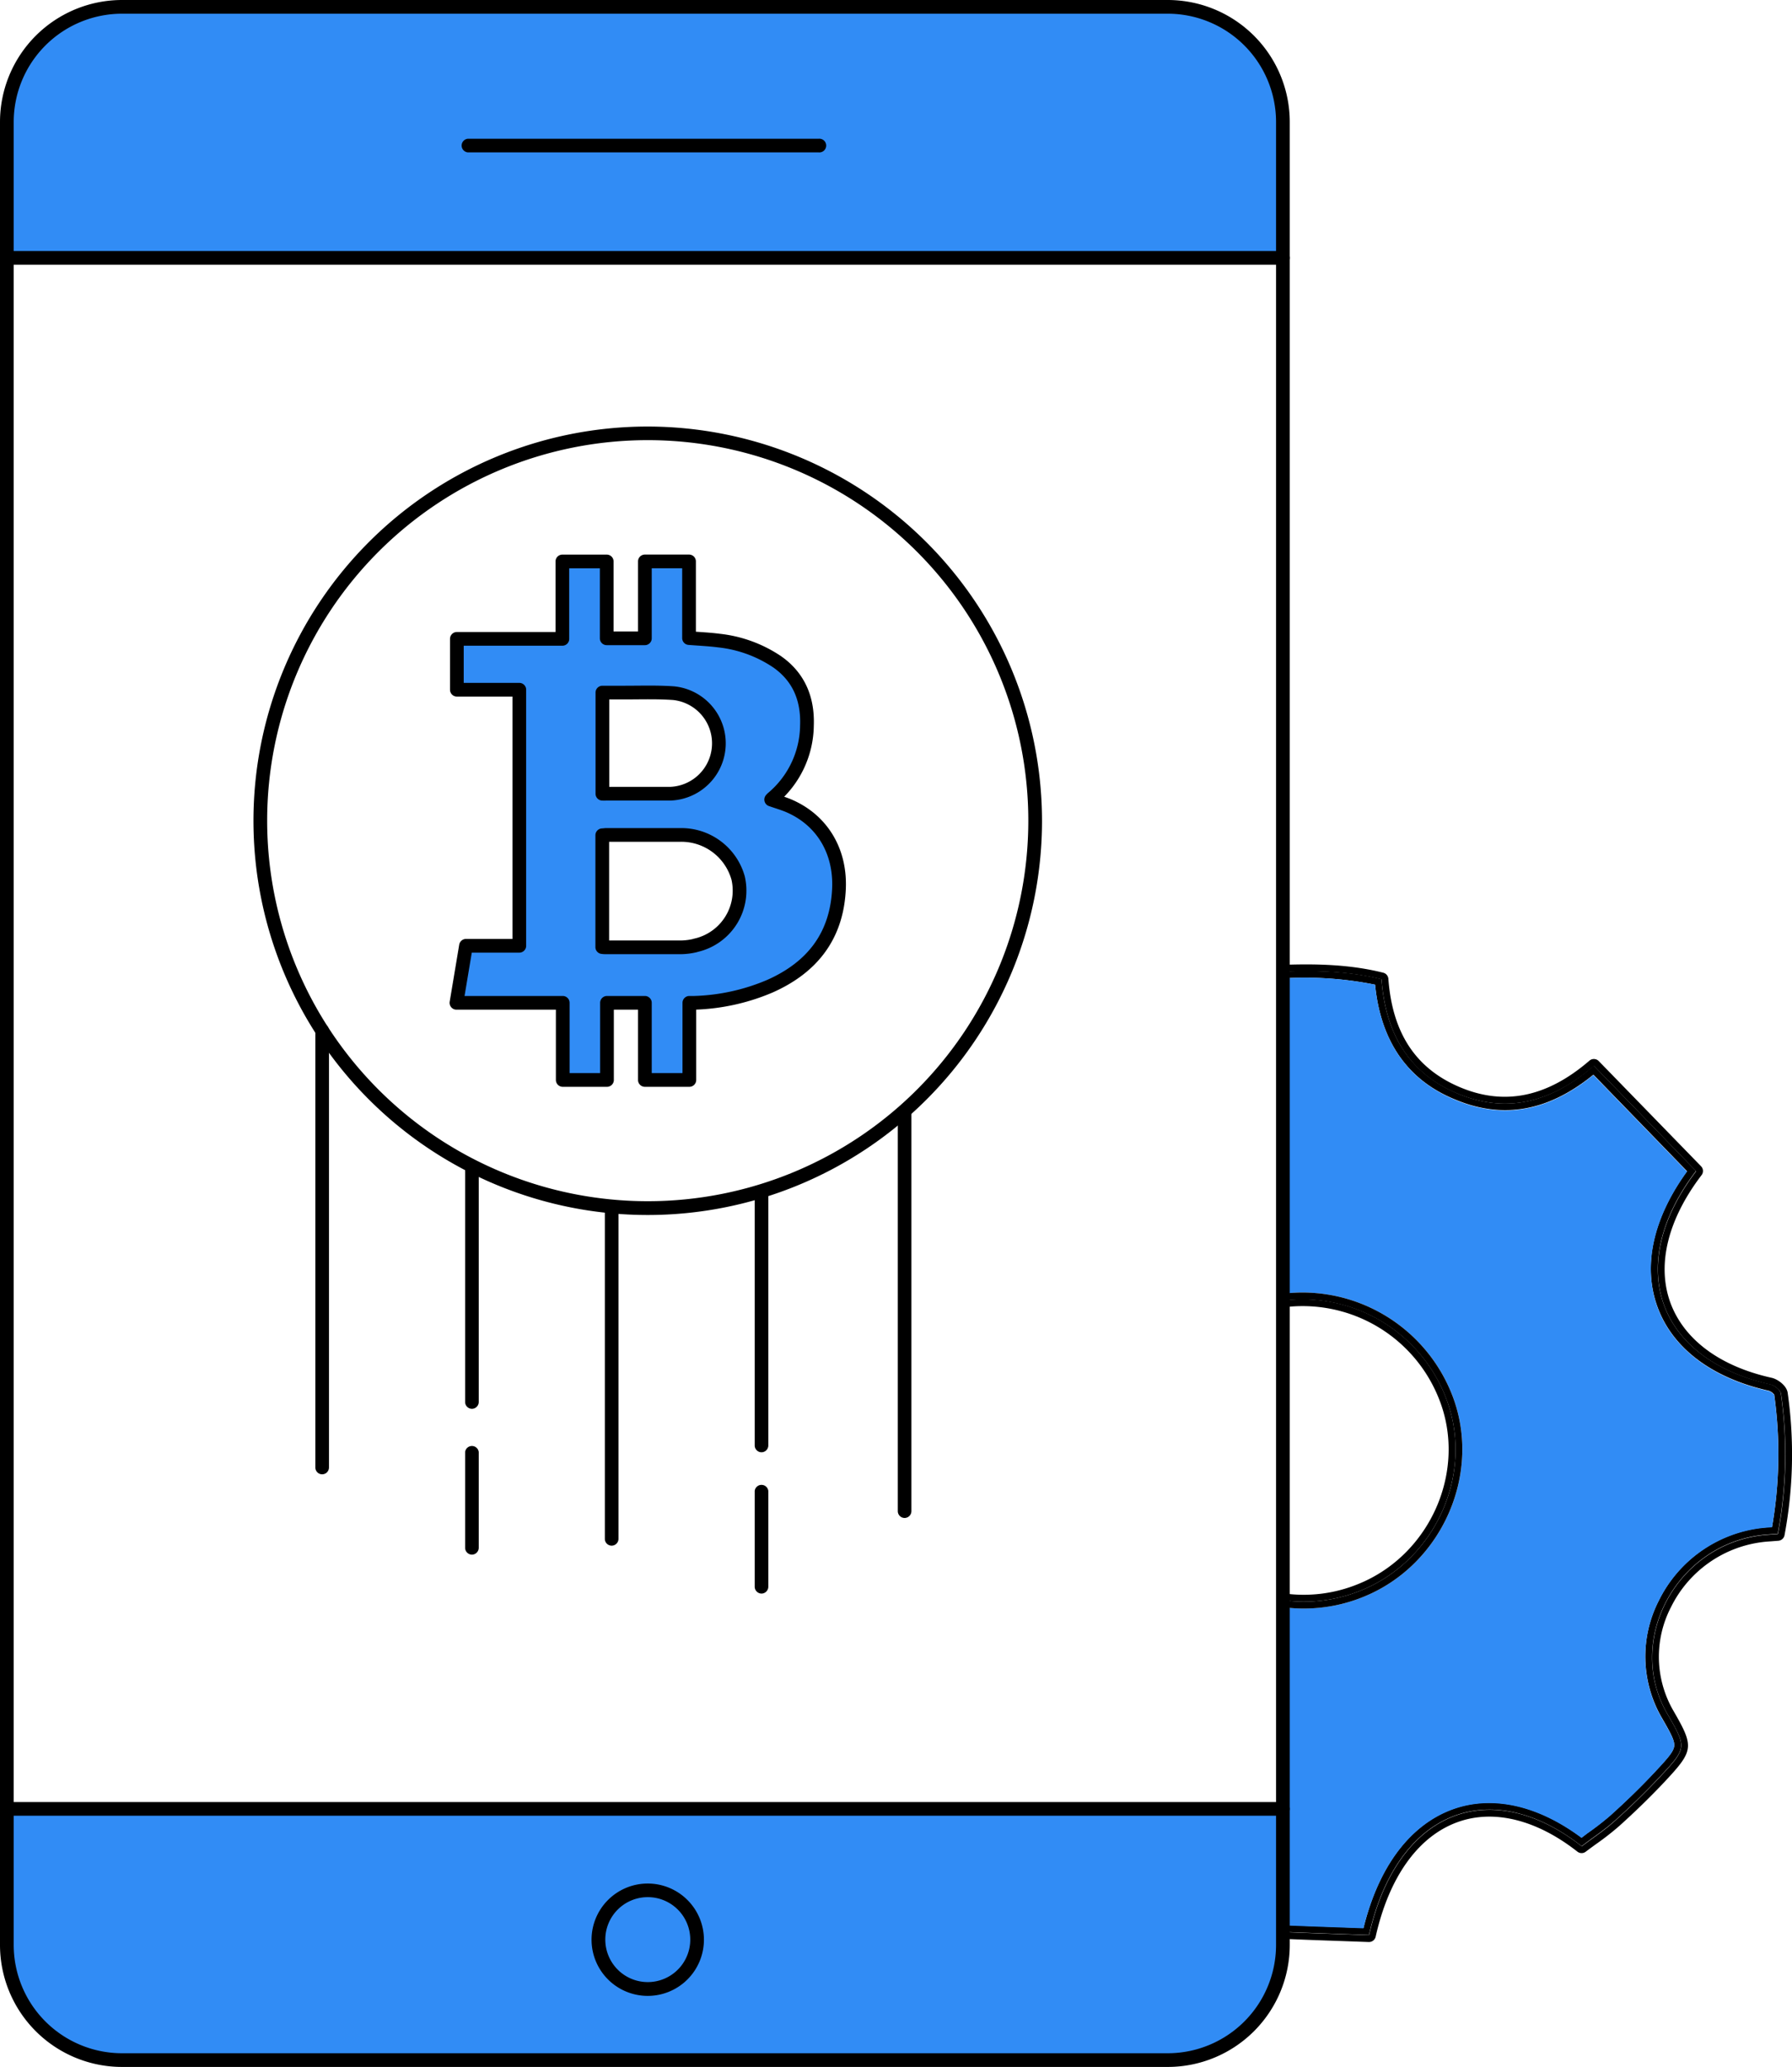 <svg xmlns="http://www.w3.org/2000/svg" viewBox="0 0 394.87 455.48"><defs><style>.cls-1,.cls-3{fill:#318cf5;}.cls-2{fill:none;}.cls-2,.cls-3{stroke:#000;stroke-linecap:round;stroke-linejoin:round;stroke-width:3.02px;}</style></defs><title>Asset 8</title><g id="Layer_2" data-name="Layer 2"><g id="Layer_1-2" data-name="Layer 1"><path d="M367.37,377.65c4.31,7.46,4.37,7.52-1.71,14-3.13,3.34-6.43,6.54-9.84,9.6-2.32,2.08-5,3.82-7.3,5.6-20.39-15.92-40.74-7.66-46.86,19.58-6.24-.23-12.59-.42-19-.7v-1.52c4.25.19,8.47.34,12.61.48l5.18.19c3.32-13.56,10.31-22.85,19.76-26.23,8.67-3.1,18.68-.86,28.29,6.31l1.31-1a61.84,61.84,0,0,0,5-3.87c3.54-3.18,6.82-6.38,9.75-9.51s4.2-4.54,4.35-5.78-.9-3.08-2.81-6.39a27,27,0,0,1-.58-25.69,29,29,0,0,1,22.41-16c.72-.09,1.44-.14,2.3-.2l.24,0a93.92,93.92,0,0,0,.48-29.18,2.63,2.63,0,0,0-1.21-.86c-12.46-2.79-21.17-9.34-24.5-18.45s-1-19.6,6.51-29.92l-20.64-21.28c-9.95,8.11-20,9.89-30.55,5.44C310.13,238,304.23,229.44,303,217a78.66,78.66,0,0,0-20.32-1.39V214.1c7.28-.27,14.55-.11,21.73,1.68.88,11.78,5.87,20.61,16.73,25.18s20.65,2,30.06-6.11c7.67,7.91,15.16,15.62,22.51,23.21-16,21.07-8.44,41.49,16.35,47,.93.21,2.25,1.26,2.36,2.05a94.49,94.49,0,0,1-.69,30.89c-1.51.12-2.57.17-3.62.3C369.19,340.66,358.11,361.66,367.37,377.65Z"/><path class="cls-1" d="M282.69,425.75v2.83A25.39,25.39,0,0,1,257.3,454H26.9A25.39,25.39,0,0,1,1.51,428.58V398.64H282.69v27.11Z"/><path class="cls-1" d="M282.69,354.17a32.79,32.79,0,0,0,4.64.32,34.76,34.76,0,0,0,13-2.53c17.5-7,26.46-27.49,19.58-44.74a35.45,35.45,0,0,0-32.8-22.38,34.36,34.36,0,0,0-4.41.28V215.61A78.66,78.66,0,0,1,303,217c1.22,12.44,7.12,21,17.55,25.35,10.59,4.45,20.6,2.67,30.55-5.44l20.64,21.28c-7.49,10.32-9.8,20.91-6.51,29.92s12,15.66,24.5,18.45a2.63,2.63,0,0,1,1.21.86,93.92,93.92,0,0,1-.48,29.18l-.24,0c-.86.06-1.58.11-2.3.2a29,29,0,0,0-22.41,16,27,27,0,0,0,.58,25.69c1.91,3.31,3,5.13,2.81,6.39s-1.52,2.75-4.35,5.78-6.21,6.33-9.75,9.51a61.84,61.84,0,0,1-5,3.87l-1.31,1c-9.61-7.17-19.62-9.41-28.29-6.31-9.45,3.38-16.44,12.67-19.76,26.23l-5.18-.19c-4.14-.14-8.36-.29-12.61-.48V354.17Z"/><path d="M299.76,350.56a33.18,33.18,0,0,1-17.07,2.08v-1.52a31.57,31.57,0,0,0,16.51-2c16-6.4,24.17-25.09,17.89-40.82a32.31,32.31,0,0,0-34.4-20.17v-1.52a33.89,33.89,0,0,1,35.81,21.13C325.09,324.31,316.54,343.84,299.76,350.56Z"/><path d="M368.67,376.9c4.69,8.11,4.6,8.84-1.9,15.8-3,3.19-6.34,6.45-9.94,9.69a61.28,61.28,0,0,1-5.22,4.07c-.74.54-1.47,1.07-2.18,1.61a1.5,1.5,0,0,1-1.84,0c-9-7.06-18.4-9.38-26.34-6.54-8.72,3.12-15.16,12.09-18.12,25.27a1.51,1.51,0,0,1-1.47,1.18h-.05l-6.41-.23c-4.11-.14-8.3-.29-12.51-.48v-1.5c6.38.28,12.73.47,19,.7,6.12-27.24,26.47-35.5,46.86-19.58,2.34-1.78,5-3.52,7.3-5.6,3.41-3.06,6.71-6.26,9.84-9.6,6.08-6.5,6-6.56,1.71-14-9.26-16,1.82-37,20.75-39.33,1.05-.13,2.11-.18,3.62-.3a94.49,94.49,0,0,0,.69-30.89c-.11-.79-1.43-1.84-2.36-2.05-24.79-5.53-32.38-25.95-16.35-47-7.35-7.59-14.84-15.3-22.51-23.21C341.8,243,332,245.5,321.15,241s-15.85-13.4-16.73-25.18c-7.18-1.79-14.45-1.95-21.73-1.68v-1.51c7.34-.26,14.78-.1,22.1,1.73a1.51,1.51,0,0,1,1.14,1.35c.89,12,6.06,19.8,15.8,23.9s19.14,2.21,28.5-5.86a1.5,1.5,0,0,1,2.06.09L374.81,257a1.49,1.49,0,0,1,.11,2c-7.45,9.8-9.88,19.78-6.84,28.11,3,8.11,10.89,14,22.32,16.53,1.32.3,3.3,1.7,3.52,3.32a96.49,96.49,0,0,1-.7,31.38,1.5,1.5,0,0,1-1.36,1.21l-1.42.11c-.8.06-1.47.1-2.14.19a26,26,0,0,0-20.08,14.3A23.73,23.73,0,0,0,368.67,376.9Z"/><path d="M318.5,307.78a33.89,33.89,0,0,0-35.81-21.13v-1.53a34.36,34.36,0,0,1,4.41-.28,35.45,35.45,0,0,1,32.8,22.38c6.88,17.25-2.08,37.74-19.58,44.74a34.76,34.76,0,0,1-13,2.53,32.79,32.79,0,0,1-4.64-.32v-1.53a33.18,33.18,0,0,0,17.07-2.08C316.54,343.84,325.09,324.31,318.5,307.78Z"/><path class="cls-1" d="M282.69,26.9V56.83H1.51V26.9A25.39,25.39,0,0,1,26.9,1.51H257.3A25.39,25.39,0,0,1,282.69,26.9Z"/><path class="cls-2" d="M282.69,427.25v1.33A25.39,25.39,0,0,1,257.3,454H26.9A25.39,25.39,0,0,1,1.51,428.58V26.9A25.39,25.39,0,0,1,26.9,1.51H257.3A25.39,25.39,0,0,1,282.69,26.9V427.25Z"/><line class="cls-2" x1="282.69" y1="56.83" x2="1.51" y2="56.83"/><line class="cls-2" x1="282.69" y1="398.64" x2="1.51" y2="398.64"/><path class="cls-3" d="M173.93,177.63c-1.29-.56-2.65-.94-4-1.42a2.45,2.45,0,0,1,.32-.33,21.23,21.23,0,0,0,7.56-15.95c.22-5.75-1.67-10.63-6.53-14.06a28.4,28.4,0,0,0-12.87-4.7c-2.14-.28-4.3-.37-6.58-.55v-16.9h-9.73v16.95h-8.41V123.73h-9.77v17.06H100.67V152h13.76v56.43H102.68L100.58,221H124v17h9.75V221h8.35v17h9.8V221l1.15,0a45.84,45.84,0,0,0,16.64-3.68c9.31-4.15,14.72-11.07,15.18-21.48C185.23,187.58,181.17,180.79,173.93,177.63Zm-41.19-25c1.7,0,3.32,0,4.93,0,3.58,0,7.18-.12,10.75.13a11.11,11.11,0,0,1-.85,22.16c-4.69,0-9.38,0-14.07,0a7.42,7.42,0,0,1-.76,0Zm20.46,55.74a14.42,14.42,0,0,1-3.06.4c-5.55,0-11.09,0-16.63,0-.24,0-.47,0-.8-.05V184.07c.32,0,.62-.07.92-.07,5.47,0,11,0,16.42,0a13,13,0,0,1,12.59,9.47A12.35,12.35,0,0,1,153.2,208.35Z"/><path d="M142.73,97a83.86,83.86,0,1,1-83.86,83.86A83.86,83.86,0,0,1,142.73,97m0-3a86.88,86.88,0,1,0,86.88,86.88A87,87,0,0,0,142.73,94Z"/><path d="M199.34,334.53a1.51,1.51,0,0,1-1.51-1.51V244.73a1.51,1.51,0,0,1,3,0V333A1.51,1.51,0,0,1,199.34,334.53Z"/><path d="M134.79,340.63a1.5,1.5,0,0,1-1.51-1.5V267.37a1.51,1.51,0,1,1,3,0v71.76A1.5,1.5,0,0,1,134.79,340.63Z"/><path d="M167.81,351.19a1.52,1.52,0,0,1-1.51-1.51V328.57a1.51,1.51,0,0,1,3,0v21.11A1.52,1.52,0,0,1,167.81,351.19Z"/><path d="M167.81,320.05a1.51,1.51,0,0,1-1.51-1.5V263.4a1.51,1.51,0,0,1,3,0v55.15A1.51,1.51,0,0,1,167.81,320.05Z"/><path d="M71,324.91a1.51,1.51,0,0,1-1.51-1.5V227.3a1.51,1.51,0,1,1,3,0v96.11A1.51,1.51,0,0,1,71,324.91Z"/><path d="M104,342.61a1.52,1.52,0,0,1-1.51-1.51V320a1.51,1.51,0,0,1,3,0V341.1A1.52,1.52,0,0,1,104,342.61Z"/><path d="M104,310.47a1.51,1.51,0,0,1-1.51-1.5V258.26a1.51,1.51,0,1,1,3,0V309A1.51,1.51,0,0,1,104,310.47Z"/><circle class="cls-1" cx="142.73" cy="427.44" r="10.87"/><path d="M142.73,418.09a9.36,9.36,0,1,1-9.35,9.35,9.35,9.35,0,0,1,9.35-9.35m0-3a12.38,12.38,0,1,0,12.38,12.37,12.39,12.39,0,0,0-12.38-12.37Z"/><line class="cls-1" x1="103.06" y1="32.07" x2="180.37" y2="32.07"/><path d="M180.37,33.58H103.06a1.51,1.51,0,0,1,0-3h77.31a1.51,1.51,0,1,1,0,3Z"/></g></g></svg>